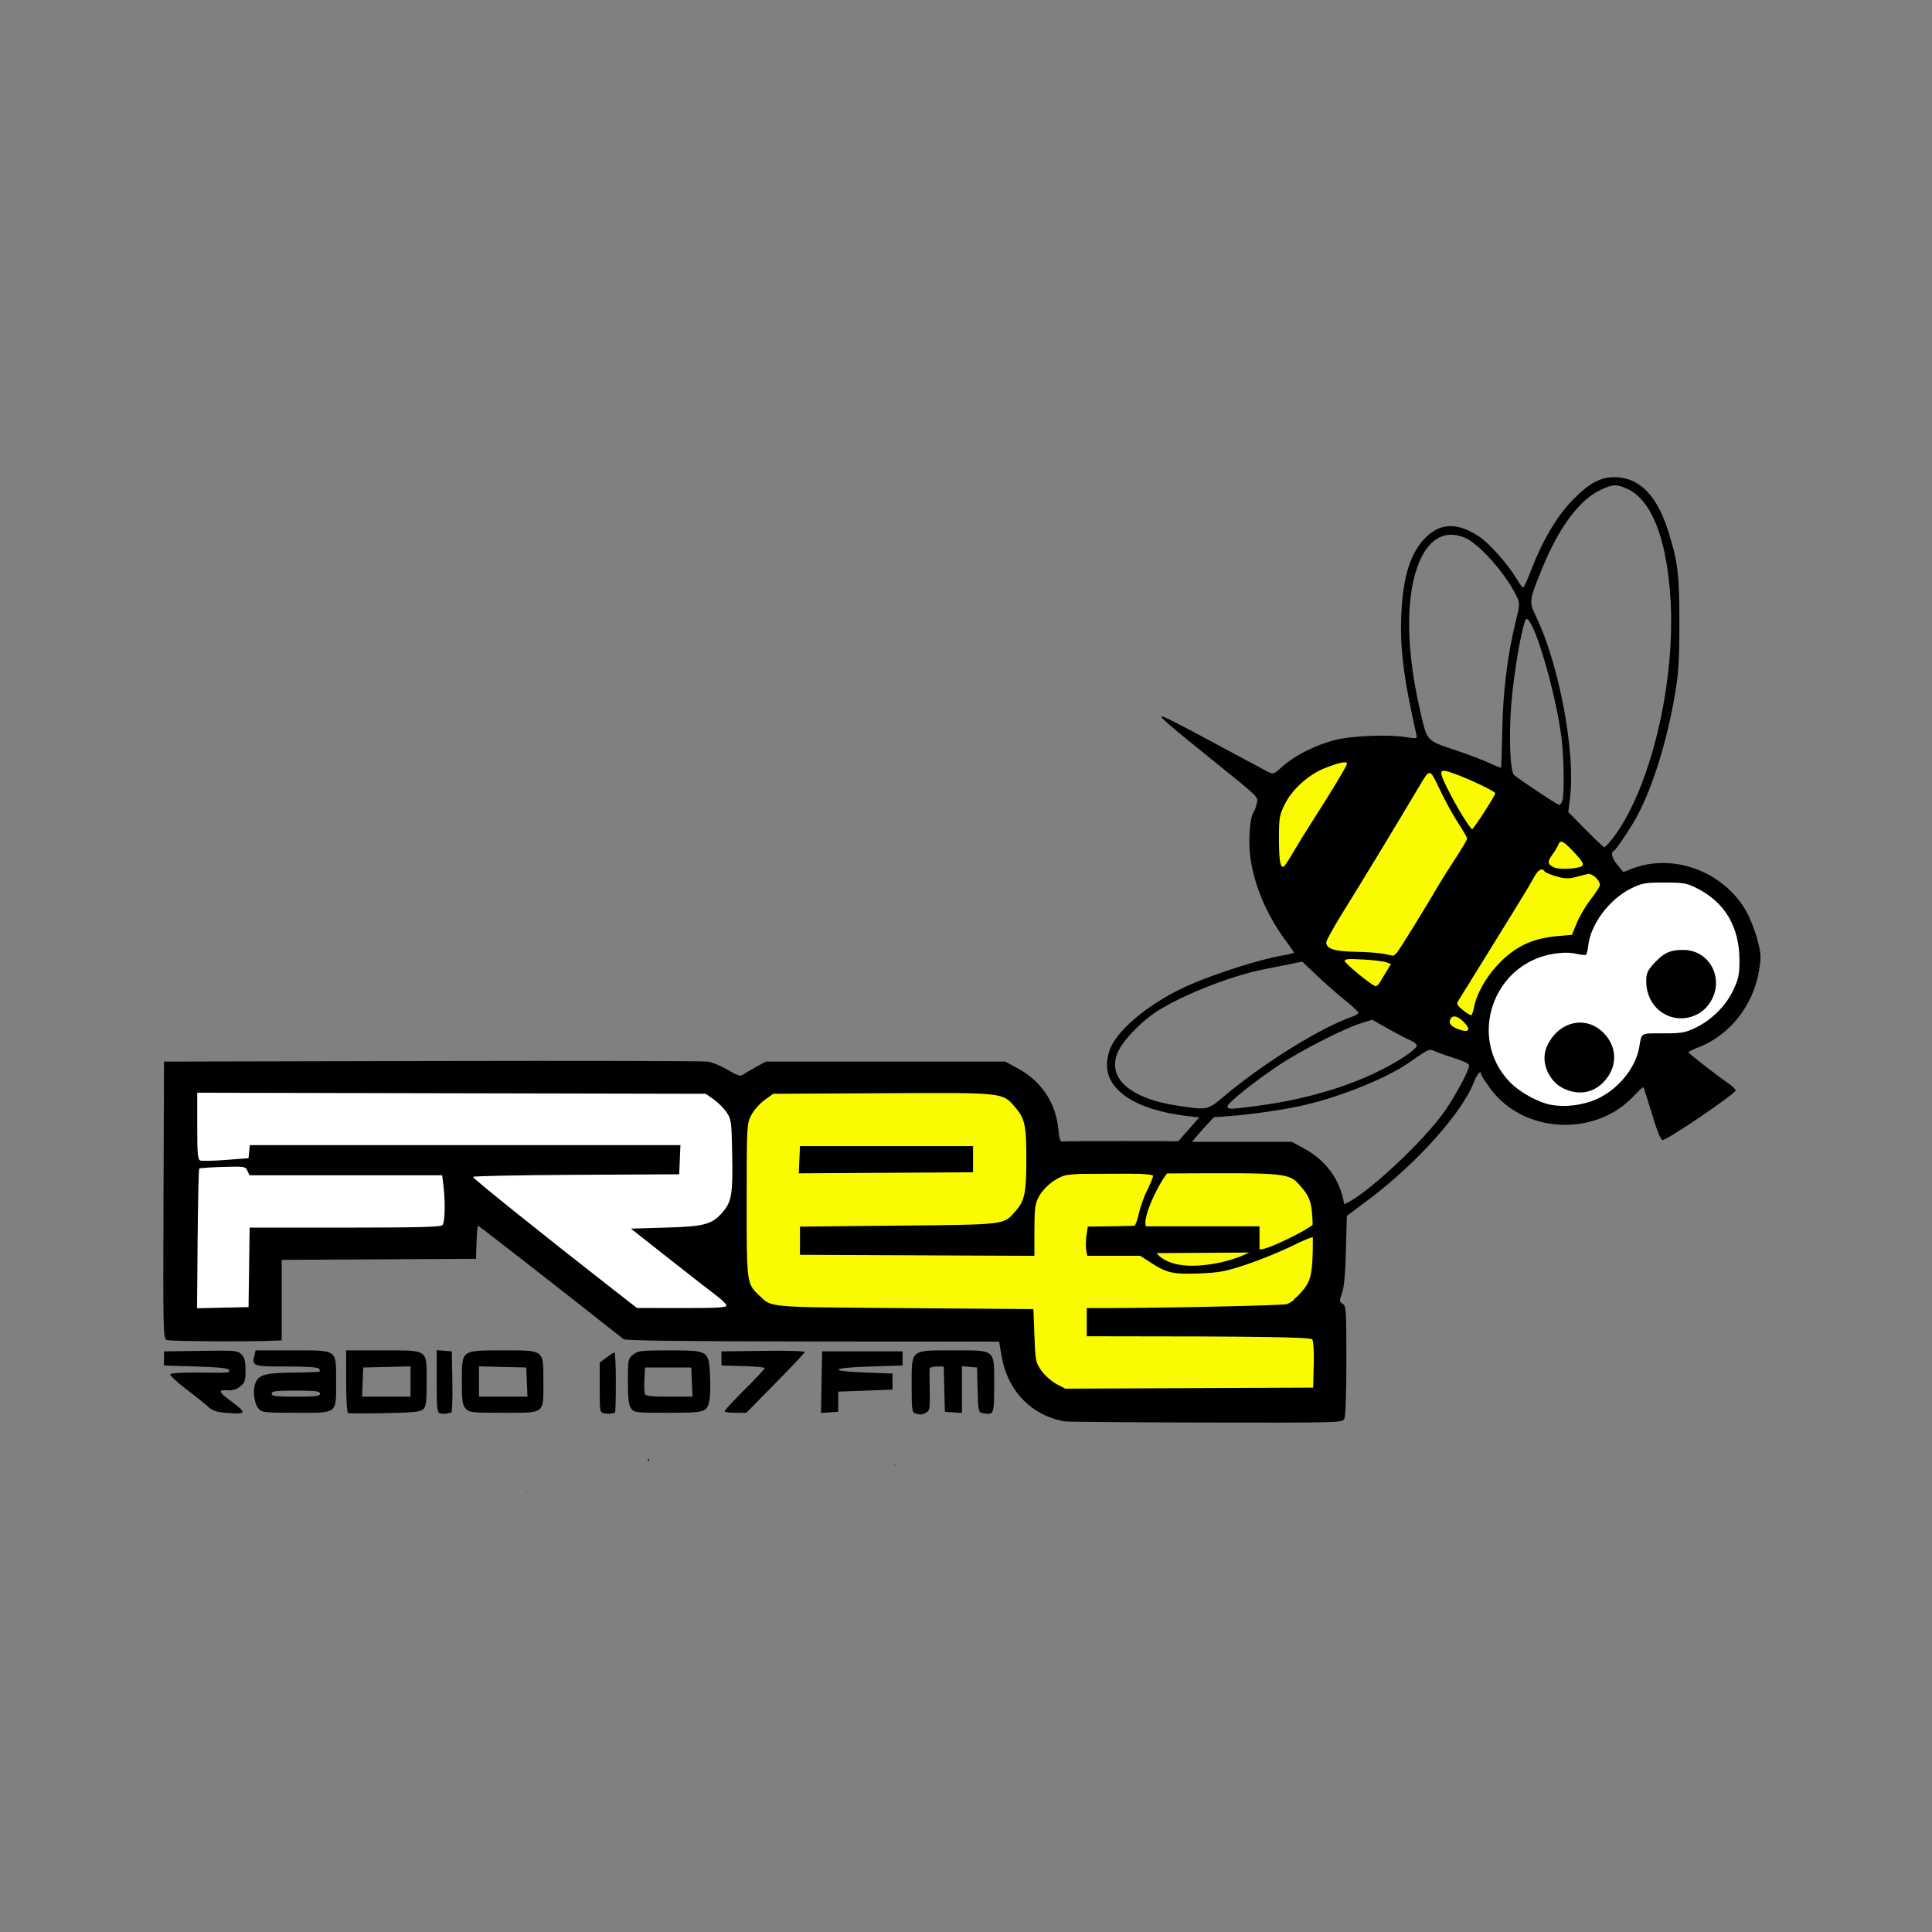<?xml version="1.0" encoding="UTF-8" standalone="no"?>
<!-- Created with Inkscape (http://www.inkscape.org/) -->

<svg
   version="1.1"
   id="svg2"
   width="307.2"
   height="307.2"
   viewBox="0 0 307.2 307.2"
   sodipodi:docname="Freeradio.svg"
   inkscape:version="1.2.1 (9c6d41e410, 2022-07-14)"
   xmlns:inkscape="http://www.inkscape.org/namespaces/inkscape"
   xmlns:sodipodi="http://sodipodi.sourceforge.net/DTD/sodipodi-0.dtd"
   xmlns="http://www.w3.org/2000/svg"
   xmlns:svg="http://www.w3.org/2000/svg">
  <rect x="0" y="0" width="307.2" height="307.2" fill="#808080" stroke="none"/>
  <defs
     id="defs6" />
  <sodipodi:namedview
     id="namedview4"
     pagecolor="#ffffff"
     bordercolor="#000000"
     borderopacity="0.25"
     inkscape:showpageshadow="2"
     inkscape:pageopacity="0.0"
     inkscape:pagecheckerboard="0"
     inkscape:deskcolor="#d1d1d1"
     showgrid="false"
     inkscape:zoom="7.7616016"
     inkscape:cx="224.30937"
     inkscape:cy="150.61324"
     inkscape:window-width="1920"
     inkscape:window-height="1001"
     inkscape:window-x="-9"
     inkscape:window-y="1341"
     inkscape:window-maximized="1"
     inkscape:current-layer="g8" />
  <g
     inkscape:groupmode="layer"
     inkscape:label="Image"
     id="g8">
    <path
       style="fill:#ffffff;stroke:#000000;stroke-width:0.25;stroke-opacity:0.976"
       d="m 257.292,140.435 c -0.698,0.298 -1.043,0.914 -1.546,1.417 -1.097,1.097 0.074,-0.368 -0.515,0.515 -0.053,0.08 -0.215,0.043 -0.258,0.129 -0.038,0.077 0.051,0.189 0,0.258 -0.093,0.124 -0.277,0.148 -0.387,0.258 -0.176,0.176 -0.133,0.649 -0.258,0.773 -0.096,0.096 -0.29,0.033 -0.387,0.129 -0.125,0.125 -0.031,0.368 -0.129,0.515 -0.024,0.036 -0.118,-0.042 -0.129,0 -0.042,0.167 0.054,0.352 0,0.515 -0.043,0.129 -0.301,0.258 -0.387,0.387 -0.135,0.203 -0.141,0.47 -0.258,0.644 -0.101,0.152 -0.293,0.23 -0.387,0.387 -0.099,0.165 -0.138,0.365 -0.258,0.515 -0.06,0.075 -0.19,0.061 -0.258,0.129 -0.148,0.148 -0.335,1.365 -0.387,1.417 -0.061,0.061 -0.181,-0.038 -0.258,0 -0.038,0.019 0,0.086 0,0.129 0,0.119 -0.166,0.939 -0.258,1.031 -0.091,0.091 -0.264,-0.041 -0.387,0 -0.118,0.039 -0.267,0.228 -0.387,0.258 -0.125,0.031 -0.267,-0.048 -0.387,0 -0.113,0.045 -0.149,0.203 -0.258,0.258 -0.097,0.048 -0.565,0.05 -0.644,0.129 -0.03,0.03 0.038,0.11 0,0.129 -0.309,0.155 -0.85,-0.155 -1.16,0 -0.054,0.027 -0.086,0.086 -0.129,0.129 -0.129,0 -0.267,-0.048 -0.387,0 -0.113,0.045 -0.145,0.213 -0.258,0.258 -0.336,0.135 -0.803,-0.049 -1.16,0.129 -0.054,0.027 -0.069,0.117 -0.129,0.129 -0.3,0.06 -1.008,-0.011 -1.288,0.129 -0.109,0.054 -0.149,0.203 -0.258,0.258 -0.225,0.112 -0.674,0.015 -0.902,0.129 -0.214,0.107 -0.62,0.156 -0.773,0.258 -0.101,0.067 -0.149,0.203 -0.258,0.258 -0.149,0.074 -0.613,0.113 -0.902,0.258 -0.154,0.077 -0.349,-0.042 -0.515,0 -0.148,0.037 -0.178,0.327 -0.258,0.387 -0.23,0.172 -0.678,0.207 -0.902,0.387 -0.121,0.097 -0.137,0.29 -0.258,0.387 -0.106,0.085 -0.265,0.068 -0.387,0.129 -0.297,0.148 -0.559,0.537 -0.773,0.644 -0.236,0.118 -0.092,0.552 -0.258,0.773 -0.254,0.338 -0.335,0.194 -0.515,0.644 -0.048,0.12 0.058,0.271 0,0.387 -0.247,0.494 -0.538,0.884 -0.644,1.417 -0.025,0.126 0.025,0.26 0,0.387 -0.193,0.967 -0.009,-0.308 -0.387,0.258 -0.071,0.107 0.025,0.26 0,0.387 -0.061,0.305 -0.196,0.592 -0.258,0.902 -0.008,0.041 -0.569,1.175 -0.644,1.288 -0.034,0.051 -0.114,0.07 -0.129,0.129 -0.042,0.167 0.077,0.362 0,0.515 -0.069,0.139 -0.188,0.248 -0.258,0.387 -0.193,0.385 -0.258,2.784 -0.258,3.221 0,0.276 -0.154,1.057 0,1.288 0.053,0.08 0.19,0.061 0.258,0.129 0.243,0.243 0.061,0.243 0.129,0.515 0.038,0.15 0.22,0.236 0.258,0.387 0.042,0.167 -0.077,0.362 0,0.515 0.148,0.296 0.308,0.458 0.387,0.773 0.083,0.331 0.046,0.7 0.129,1.031 0.064,0.256 0.396,0.406 0.515,0.644 0.073,0.146 0.07,0.546 0.129,0.644 0.08,0.133 0.307,0.125 0.387,0.258 0.066,0.11 -0.031,0.262 0,0.387 0.058,0.234 0.523,0.572 0.644,0.773 0.07,0.116 0.047,0.278 0.129,0.387 0.068,0.09 0.607,0.239 0.644,0.258 0.192,0.096 0.364,0.235 0.515,0.387 0.03,0.03 -0.03,0.099 0,0.129 0.098,0.098 0.509,0.123 0.644,0.258 0.308,0.308 -0.022,0.236 0.129,0.387 0.099,0.099 0.406,0.074 0.515,0.129 0.038,0.019 -0.024,0.093 0,0.129 0.101,0.152 0.305,0.224 0.387,0.387 0.019,0.038 -0.03,0.099 0,0.129 0.008,0.363 0.29,0.033 0.387,0.129 0.157,0.157 0.06,0.288 0.258,0.387 0.129,0.043 0.258,0.086 0.387,0.129 0,0.043 -0.03,0.099 0,0.129 0.03,0.03 0.11,-0.038 0.129,0 0.084,0.168 -0.12,0.304 0.129,0.387 0.168,0.056 0.357,0.05 0.515,0.129 0.038,0.019 -0.03,0.099 0,0.129 0.109,0.11 0.263,0.165 0.387,0.258 0.097,0.073 0.14,0.228 0.258,0.258 0.025,0.006 0.727,0.098 0.773,0.129 0.101,0.067 0.157,0.19 0.258,0.258 0.077,0.051 0.322,-0.064 0.387,0 0.03,0.03 -0.038,0.11 0,0.129 0.034,0.017 3.272,0.212 3.479,0.129 0.113,-0.045 0.141,-0.224 0.258,-0.258 0.712,-0.203 2.346,0.115 3.092,-0.258 0.016,-0.008 1.535,-0.107 1.546,-0.129 0.038,-0.077 -0.071,-0.21 0,-0.258 0.107,-0.071 0.26,0.025 0.387,0 0.321,-0.064 0.599,-0.182 0.902,-0.258 0.785,-0.196 -0.34,-0.044 0.515,-0.387 0.145,-0.163 0.352,0.054 0.515,0 0.249,-0.083 0.553,-0.332 0.773,-0.387 0.167,-0.042 0.394,0.121 0.515,0 0.068,-0.068 0.052,-0.2 0.129,-0.258 0.217,-0.163 0.547,-0.107 0.773,-0.258 0.152,-0.101 0.23,-0.293 0.387,-0.387 0.074,-0.044 0.172,0 0.258,0 0.086,-0.043 0.178,-0.076 0.258,-0.129 0.129,-0.086 0.301,-0.129 0.387,-0.258 0.048,-0.071 -0.071,-0.21 0,-0.258 0.107,-0.071 0.271,0.058 0.387,0 0.086,-0.043 0.052,-0.2 0.129,-0.258 0.109,-0.082 0.27,-0.059 0.387,-0.129 0.201,-0.121 0.438,-0.378 0.644,-0.515 0.39,-0.26 0.543,-0.872 0.902,-1.16 0.106,-0.085 0.29,-0.033 0.387,-0.129 0.096,-0.096 0.068,-0.265 0.129,-0.387 0.141,-0.283 0.574,-0.379 0.773,-0.644 0.058,-0.077 0.086,-0.172 0.129,-0.258 0.086,-0.129 0.161,-0.266 0.258,-0.387 0.346,-0.433 0.272,-0.143 0.773,-0.644 0.273,-0.273 0.533,-0.717 0.902,-0.902 0.121,-0.061 0.278,-0.047 0.387,-0.129 0.077,-0.058 0.061,-0.19 0.129,-0.258 0.177,-0.177 0.494,-0.186 0.644,-0.387 0.082,-0.109 0.033,-0.29 0.129,-0.387 0.061,-0.061 0.174,0.021 0.258,0 0.868,-0.217 0.002,-0.002 0.258,-0.258 0.075,-0.075 0.441,-0.183 0.515,-0.258 0.267,-0.267 -0.407,0.01 0.129,-0.258 0.038,-0.019 0.099,0.03 0.129,0 0.03,-0.03 0,-0.086 0,-0.129 0,-0.086 -0.061,-0.197 0,-0.258 0.061,-0.061 0.181,0.038 0.258,0 0.038,-0.019 -0.03,-0.099 0,-0.129 0.064,-0.064 0.193,-0.064 0.258,-0.129 0.03,-0.03 -0.041,-0.115 0,-0.129 0.122,-0.041 0.271,0.058 0.387,0 0.086,-0.043 0.061,-0.19 0.129,-0.258 0.179,-0.179 0.572,-0.286 0.773,-0.387 0.139,-0.069 0.277,-0.148 0.387,-0.258 0.03,-0.03 -0.038,-0.11 0,-0.129 0.635,-0.317 -0.233,0.748 0.773,-0.258 0.061,-0.061 -0.038,-0.181 0,-0.258 0.038,-0.077 0.176,0.027 0.258,0 0.182,-0.061 0.356,-0.151 0.515,-0.258 0.501,-0.334 0.914,-1.037 1.417,-1.288 0.121,-0.061 0.278,-0.047 0.387,-0.129 0.155,-0.117 0.166,-0.506 0.258,-0.644 0.19,-0.286 0.41,-0.281 0.515,-0.387 0.048,-0.048 0.332,-0.59 0.387,-0.644 0.267,-0.267 -0.01,0.407 0.258,-0.129 0.159,-0.317 -0.374,0.116 0.129,-0.387 0.068,-0.068 0.208,-0.046 0.258,-0.129 0.091,-0.152 0.063,-0.351 0.129,-0.515 0.085,-0.213 0.415,-0.237 0.515,-0.387 0.048,-0.071 -0.048,-0.186 0,-0.258 0.053,-0.08 0.19,-0.061 0.258,-0.129 0.624,-0.624 -0.279,0.097 0.129,-0.515 0.008,-0.363 0.29,-0.033 0.387,-0.129 0.086,-0.086 0.197,-0.563 0.258,-0.644 0.048,-0.064 0.488,-0.216 0.515,-0.258 0.098,-0.147 0.004,-0.39 0.129,-0.515 0.068,-0.068 0.204,-0.049 0.258,-0.129 0.184,-0.277 -0.191,-0.227 0.129,-0.387 0.038,-0.019 0.099,0.03 0.129,0 0.104,-0.104 0.048,-0.652 0.129,-0.773 0.053,-0.08 0.215,-0.043 0.258,-0.129 0.05,-0.099 0.129,-1.579 0.129,-1.804 0,-0.766 0.11,-1.603 -0.129,-2.319 -0.064,-0.193 0.049,-0.447 0,-0.644 -0.088,-0.35 -0.334,-0.66 -0.387,-1.031 -0.024,-0.17 0.047,-0.35 0,-0.515 0.143,-0.349 -0.319,-0.312 -0.387,-0.515 -0.027,-0.082 0.021,-0.174 0,-0.258 -0.047,-0.186 -0.22,-0.327 -0.258,-0.515 -0.025,-0.126 0.058,-0.271 0,-0.387 -0.079,-0.157 -0.381,-0.099 -0.515,-0.773 -0.034,-0.171 -0.048,-1.039 -0.129,-1.16 -0.053,-0.08 -0.19,-0.061 -0.258,-0.129 -0.121,-0.121 0.042,-0.349 0,-0.515 -0.03,-0.119 -0.218,-0.269 -0.258,-0.387 -0.048,-0.144 -0.02,-0.793 -0.129,-0.902 -0.061,-0.061 -0.181,0.038 -0.258,0 -0.025,-0.013 -0.101,-0.23 -0.129,-0.258 -0.03,-0.03 -0.09,0.019 -0.129,0 -0.258,-0.129 -0.387,-0.515 -0.644,-0.644 -0.038,-0.019 -0.099,0.03 -0.129,0 -0.03,-0.03 0.03,-0.099 0,-0.129 -0.177,-0.177 -0.467,-0.209 -0.644,-0.387 -0.03,-0.03 0.038,-0.11 0,-0.129 -0.054,-0.027 -0.475,-0.048 -0.515,-0.129 -0.038,-0.077 0.061,-0.197 0,-0.258 -0.125,-0.125 -0.39,-0.004 -0.515,-0.129 -0.03,-0.03 0.019,-0.09 0,-0.129 -0.096,-0.192 -0.344,-0.258 -0.515,-0.387 -0.14,-0.105 -0.184,-0.312 -0.258,-0.387 -0.091,-0.091 -0.279,0.071 -0.387,0 -0.08,-0.053 -0.049,-0.204 -0.129,-0.258 -0.147,-0.098 -0.357,-0.05 -0.515,-0.129 -0.295,-0.147 -0.472,-0.365 -0.773,-0.515 -0.077,-0.038 -0.197,0.061 -0.258,0 -0.03,-0.03 0.038,-0.11 0,-0.129 -0.283,-0.141 -0.751,0.011 -1.031,-0.129 -0.054,-0.027 -0.074,-0.102 -0.129,-0.129 -0.258,-0.129 0,0.258 -0.387,0 -0.08,-0.053 -0.061,-0.19 -0.129,-0.258 -0.043,-0.043 -0.489,0.009 -0.515,0 -0.058,-0.019 -0.071,-0.11 -0.129,-0.129 -0.278,-0.093 -0.344,0.021 -0.644,-0.129 -0.113,-0.056 -0.407,0.027 -0.515,0 -0.093,-0.023 -0.164,-0.11 -0.258,-0.129 -0.168,-0.034 -0.372,0.095 -0.515,0 -0.101,-0.067 -0.149,-0.203 -0.258,-0.258 -0.109,-0.055 -1.988,-0.051 -2.19,0 -0.216,0.054 -0.426,0.214 -0.644,0.258 -0.126,0.025 -0.26,-0.025 -0.387,0 -0.228,0.046 -0.449,0.321 -0.644,0.387 -0.122,0.041 -0.262,-0.031 -0.387,0 -0.186,0.047 -0.329,0.211 -0.515,0.258 -0.226,0.057 -1.186,0.078 -1.288,0.129 -0.109,0.054 -0.157,0.19 -0.258,0.258 -0.036,0.024 -0.099,-0.03 -0.129,0 -0.03,0.03 0.038,0.11 0,0.129 -0.102,0.115 -0.271,-0.058 -0.387,0 -0.442,0.221 -0.584,0.17 -1.16,0.515 z"
       id="path927" />
    <path
       style="fill:#ffffff;stroke:#000000;stroke-width:0.25;stroke-opacity:0.976"
       d="m 29.247,170.97 c 1.411,0.079 2.857,-0.17 4.252,0.129 0.907,0.194 0.799,0.319 1.675,0.387 2.209,0.17 4.373,-0.258 6.571,-0.258 2.089,0 4.229,0.123 6.313,0 0.303,-0.018 0.599,-0.107 0.902,-0.129 1.398,-0.1 2.85,0 4.252,0 3.006,0 6.013,0 9.019,0 1.761,0 3.522,0 5.282,0 0.607,0 1.465,-0.132 2.061,0 0.187,0.042 0.328,0.216 0.515,0.258 0.965,0.214 2.545,-0.106 3.608,0 0.135,0.013 0.251,0.115 0.387,0.129 1.913,0.191 3.879,-0.128 5.798,0 1.502,0.1 3.005,0.178 4.509,0.258 1.151,0.061 2.326,0 3.479,0 2.405,0 4.81,0 7.215,0 1.19,0 2.841,-0.165 3.994,0 0.351,0.05 0.68,0.208 1.031,0.258 0.816,0.117 1.753,0 2.577,0 2.276,0 4.552,0 6.828,0 0.665,0 1.53,-0.132 2.19,0 0.46,0.092 0.817,0.308 1.288,0.387 0.127,0.021 0.264,-0.041 0.387,0 0.416,0.139 0.28,0.295 0.644,0.387 0.083,0.021 0.176,-0.027 0.258,0 0.058,0.019 0.074,0.102 0.129,0.129 0.038,0.019 0.099,-0.03 0.129,0 0.03,0.03 -0.041,0.115 0,0.129 0.122,0.041 0.279,-0.071 0.387,0 0,0.184 -0.061,0.292 0.129,0.387 0.141,0.07 0.382,0.125 0.515,0.258 0.133,0.133 0.187,0.374 0.258,0.515 0.082,0.163 0.285,0.235 0.387,0.387 0.098,0.147 0.174,0.477 0.258,0.644 0.148,0.297 0.151,-0.056 0.387,0.258 0.247,0.33 0.139,0.83 0.387,1.16 0.058,0.077 0.215,0.043 0.258,0.129 0.038,0.075 0.119,0.982 0.129,1.031 0.012,0.06 0.102,0.074 0.129,0.129 0.098,0.196 0.086,0.429 0.129,0.644 0.143,0.717 -0.214,3.438 0,3.865 0.043,0.086 0.19,0.061 0.258,0.129 0.006,0.006 0,3.391 0,3.608 0,1.191 0.116,2.473 -0.387,3.479 -0.059,0.118 0.087,0.428 0,0.515 -0.068,0.068 -0.19,0.061 -0.258,0.129 -0.131,0.131 0.068,0.57 0,0.773 -0.131,0.394 -0.24,1.454 -0.387,1.675 -0.067,0.101 -0.203,0.149 -0.258,0.258 -0.038,0.077 0.027,0.176 0,0.258 -0.019,0.058 -0.102,0.074 -0.129,0.129 -0.112,0.225 -0.032,0.547 -0.258,0.773 -0.068,0.068 -0.19,0.061 -0.258,0.129 -0.096,0.096 -0.033,0.29 -0.129,0.387 -0.03,0.03 -0.099,-0.03 -0.129,0 -0.065,0.065 -0.331,0.588 -0.387,0.644 -0.03,0.03 -0.099,-0.03 -0.129,0 -0.03,0.03 0.03,0.099 0,0.129 -0.186,0.186 -0.481,0.27 -0.644,0.515 -0.107,0.16 -0.197,0.333 -0.258,0.515 -0.027,0.082 0.077,0.219 0,0.258 -0.077,0.038 -0.181,-0.038 -0.258,0 -0.041,0.021 0,0.589 0,0.644 0,1.045 0.669,1.389 0.902,2.319 0.072,0.287 0.094,2.267 0.129,2.319 0.067,0.101 0.203,0.149 0.258,0.258 0.159,0.319 -0.112,0.67 0.129,1.031 0.024,0.036 0.11,-0.038 0.129,0 0.055,0.11 0.03,0.416 0.129,0.515 0.068,0.068 0.2,0.052 0.258,0.129 0.115,0.154 0.172,0.344 0.258,0.515 0.061,0.121 0.096,0.255 0.129,0.387 0.01,0.042 -0.038,0.11 0,0.129 0.134,0.067 0.327,-0.108 0.387,0.129 0.086,0.344 0.018,1.564 0.258,1.804 0.411,0.411 0.258,-0.335 0.258,0.644 0,1.249 0.136,0.819 -0.773,1.546 -0.737,0.59 0.377,-0.073 -0.773,0.387 -0.056,0.022 -0.071,0.11 -0.129,0.129 -0.116,0.039 -0.271,-0.039 -0.387,0 -0.92,0.307 -2.115,0.129 -3.092,0.129 -0.215,0 -0.445,-0.08 -0.644,0 -0.113,0.045 -0.145,0.213 -0.258,0.258 -0.344,0.138 -1.056,0 -1.417,0 -0.586,0 -1.098,0.033 -1.675,0.129 -0.376,0.063 -0.783,-0.063 -1.16,0 -0.095,0.016 -0.167,0.099 -0.258,0.129 -0.342,0.114 -0.804,-0.071 -1.16,0 -0.094,0.019 -0.165,0.106 -0.258,0.129 -0.292,0.073 -1.989,0.067 -2.19,0 -0.058,-0.019 -0.071,-0.11 -0.129,-0.129 -0.215,-0.072 -0.429,0.107 -0.644,0 -0.086,-0.043 -0.043,-0.215 -0.129,-0.258 -0.322,-0.161 -0.785,0.058 -1.16,-0.129 -1.183,-0.592 0.883,0.096 -0.644,-0.515 -0.08,-0.032 -0.181,0.038 -0.258,0 -0.587,-0.587 0.053,-0.068 -0.515,-0.258 -0.206,-0.069 -0.309,-0.447 -0.515,-0.515 -0.081,-0.027 -0.174,0.021 -0.258,0 -0.367,-0.092 -0.692,-0.531 -1.031,-0.644 -0.884,-0.295 0.6,0.493 -0.644,-0.129 -0.217,-0.109 -0.313,-0.381 -0.515,-0.515 -0.78,-0.52 -0.052,0.187 -0.644,-0.258 -0.146,-0.109 -0.224,-0.305 -0.387,-0.387 -0.101,-0.05 -0.532,-0.145 -0.644,-0.258 -0.109,-0.109 -0.148,-0.277 -0.258,-0.387 -0.03,-0.03 -0.093,0.024 -0.129,0 -0.229,-0.153 -0.424,-0.35 -0.644,-0.515 -0.097,-0.073 -0.145,-0.213 -0.258,-0.258 -0.164,-0.066 -0.377,-0.018 -0.515,-0.129 -0.106,-0.085 -0.033,-0.29 -0.129,-0.387 -0.096,-0.096 -0.269,-0.061 -0.387,-0.129 -0.135,-0.077 -1.029,-0.61 -1.16,-0.773 -0.085,-0.106 -0.047,-0.278 -0.129,-0.387 -0.107,-0.142 -0.552,-0.165 -0.644,-0.258 -0.096,-0.096 -0.033,-0.29 -0.129,-0.387 -0.096,-0.096 -0.29,-0.033 -0.387,-0.129 -0.096,-0.096 -0.059,-0.27 -0.129,-0.387 -0.323,-0.539 -0.176,-0.012 -0.644,-0.387 -0.121,-0.097 -0.148,-0.277 -0.258,-0.387 -0.109,-0.109 -0.29,-0.137 -0.387,-0.258 -0.085,-0.106 -0.033,-0.29 -0.129,-0.387 -0.096,-0.096 -0.29,-0.033 -0.387,-0.129 -0.096,-0.096 -0.047,-0.278 -0.129,-0.387 -0.082,-0.11 -0.586,-0.211 -0.644,-0.258 -0.121,-0.097 -0.14,-0.286 -0.258,-0.387 -0.465,-0.398 -1.051,-0.476 -1.546,-0.773 -0.269,-0.162 -0.506,-0.466 -0.773,-0.644 -0.16,-0.107 -0.38,-0.122 -0.515,-0.258 -0.068,-0.068 -0.061,-0.19 -0.129,-0.258 -0.624,-0.624 0.097,0.279 -0.515,-0.129 -0.08,-0.053 -0.054,-0.198 -0.129,-0.258 -0.15,-0.12 -0.365,-0.138 -0.515,-0.258 -0.075,-0.06 -0.061,-0.19 -0.129,-0.258 -0.024,-0.024 -0.643,-0.515 -0.644,-0.515 -0.081,-0.027 -0.178,0.032 -0.258,0 -1.114,-0.445 0.084,-0.036 -0.515,-0.515 -0.457,-0.365 -1.173,-0.6 -1.675,-0.902 -0.152,-0.091 -0.235,-0.296 -0.387,-0.387 -0.116,-0.07 -0.278,-0.047 -0.387,-0.129 -0.077,-0.058 -0.049,-0.204 -0.129,-0.258 -0.173,-0.115 -1.152,-0.508 -1.288,-0.644 -0.068,-0.068 -0.061,-0.19 -0.129,-0.258 -0.193,-0.193 -1.135,-0.362 -1.16,-0.387 -0.068,-0.068 -0.049,-0.204 -0.129,-0.258 -0.25,-0.167 -1.439,0.011 -1.675,0.129 -0.306,0.153 0.055,0.21 -0.129,0.515 -0.08,0.133 -0.277,0.148 -0.387,0.258 -0.277,0.113 -0.209,0.467 -0.387,0.644 -0.068,0.068 -0.2,0.052 -0.258,0.129 -0.227,0.302 -0.192,0.572 -0.258,0.902 -0.172,0.859 -0.043,-0.301 -0.387,0.387 -0.058,0.115 0.031,0.262 0,0.387 -0.029,0.118 -0.219,0.142 -0.258,0.258 -0.027,0.082 0.038,0.181 0,0.258 -0.027,0.055 -1.1,0.36 -1.16,0.387 -0.229,0.102 -0.409,0.301 -0.644,0.387 -0.246,0.089 -0.522,0.057 -0.773,0.129 -0.058,0.017 -0.071,0.11 -0.129,0.129 -0.299,0.1 -0.731,-0.075 -1.031,0 -0.186,0.047 -0.337,0.186 -0.515,0.258 -0.355,0.142 -0.906,-0.076 -1.288,0 -0.094,0.019 -0.163,0.113 -0.258,0.129 -0.418,0.07 -0.868,-0.06 -1.288,0 -1.403,0.2 -2.83,0.129 -4.252,0.129 -1.847,0 -3.693,0 -5.54,0 -0.977,0 -1.993,0.108 -2.963,0 -0.519,-0.058 -1.026,-0.21 -1.546,-0.258 -0.428,-0.039 -0.86,0.029 -1.288,0 -0.602,-0.04 -1.208,-0.191 -1.804,-0.258 -0.622,-0.069 -1.307,0 -1.933,0 -0.423,0 -1.719,-0.137 -2.061,0 -0.113,0.045 -0.157,0.19 -0.258,0.258 -0.151,0.101 -0.497,0.055 -0.644,0.129 -0.038,0.019 0.019,0.09 0,0.129 -0.074,0.147 -0.274,0.531 -0.387,0.644 -0.068,0.068 -0.19,0.061 -0.258,0.129 -0.541,0.541 -0.387,4.078 -0.387,5.025 0,0.715 0.158,2.54 0,3.092 -0.053,0.185 -0.197,0.333 -0.258,0.515 -0.125,0.376 -0.051,0.9 -0.129,1.288 -0.163,0.814 -0.026,0.026 -0.258,0.258 -0.03,0.03 0.024,0.093 0,0.129 -0.203,0.304 -0.708,0.869 -1.031,1.031 -0.154,0.077 -0.347,-0.034 -0.515,0 -0.339,0.068 -0.692,0.19 -1.031,0.258 -0.15,0.03 -0.802,-0.04 -0.902,0 -0.089,0.036 -0.049,0.204 -0.129,0.258 -0.21,0.14 -0.895,0 -1.16,0 -0.868,0 -1.853,0.142 -2.706,0 -0.095,-0.016 -0.164,-0.11 -0.258,-0.129 -0.337,-0.067 -0.687,0 -1.031,0 -0.278,0 -0.908,0.126 -1.16,0 -0.038,-0.019 0.038,-0.11 0,-0.129 -0.206,-0.103 -0.567,0.103 -0.773,0 -0.222,-0.111 -0.416,-0.439 -0.644,-0.515 -0.558,-0.186 0.047,0.246 -0.515,-0.129 -0.397,-0.265 0.276,0.018 -0.258,-0.515 -0.04,-0.04 -0.471,-0.081 -0.515,-0.258 -0.091,-0.365 -0.045,-0.676 -0.258,-1.031 -0.442,-0.736 -0.121,0.285 -0.387,-0.644 -0.349,-1.22 0.074,0.264 -0.129,-1.16 -0.038,-0.266 -0.323,-0.68 -0.387,-0.902 -0.043,-0.15 0.029,-0.472 0,-0.644 -0.057,-0.342 -0.061,-0.691 -0.129,-1.031 -0.012,-0.06 -0.117,-0.069 -0.129,-0.129 -0.141,-0.703 0.118,-1.482 0,-2.19 -0.17,-1.022 -0.129,-2.051 -0.129,-3.092 0,-0.338 -0.144,-1.001 0,-1.288 0.027,-0.054 0.11,-0.071 0.129,-0.129 0.054,-0.163 -0.121,-0.394 0,-0.515 0.061,-0.061 0.181,0.038 0.258,0 0.105,-0.052 -0.091,-0.553 0,-0.644 0.03,-0.03 0.098,0.03 0.129,0 0.087,-0.087 -0.059,-0.397 0,-0.515 0.146,-0.293 0.258,-0.806 0.258,-1.16 0,-0.129 -0.115,-0.329 0,-0.387 0.077,-0.038 0.21,0.071 0.258,0 0.075,-0.113 0.065,-2.771 0.129,-3.092 0.194,-0.968 0.129,-1.965 0.129,-2.963 0,-1.417 0,-2.834 0,-4.252 0,-0.626 -0.077,-1.313 0,-1.933 0.017,-0.135 0.11,-0.252 0.129,-0.387 0.03,-0.208 -0.105,-0.95 0,-1.16 0.043,-0.086 0.204,-0.049 0.258,-0.129 0.119,-0.179 -0.052,-0.436 0,-0.644 0.015,-0.059 0.114,-0.07 0.129,-0.129 0.061,-0.243 -0.061,-0.531 0,-0.773 0.292,-1.167 0.129,-2.528 0.129,-3.736 0,-1.12 0.16,-2.305 -0.258,-3.35 z"
       id="path862" />
    <path
       style="fill:#fafb00;fill-opacity:1;stroke:#000000;stroke-width:0.25;stroke-opacity:0.976"
       d="m 213.229,119.305 c -0.99,-0.131 -1.299,0.425 -2.061,0.902 -0.163,0.102 -0.356,0.151 -0.515,0.258 -0.244,0.163 -0.492,0.551 -0.773,0.644 -0.918,0.306 0.818,-0.71 -0.644,0.387 -0.034,0.026 -0.099,-0.03 -0.129,0 -0.498,0.498 0.434,0.041 -0.515,0.515 -0.172,0.086 -0.337,0.186 -0.515,0.258 -0.786,0.314 0.444,-0.524 -0.644,0.129 -0.104,0.062 -0.154,0.195 -0.258,0.258 -0.116,0.07 -0.27,0.059 -0.387,0.129 -0.104,0.062 -0.157,0.19 -0.258,0.258 -0.32,0.213 -0.701,0.318 -1.031,0.515 -0.152,0.091 -0.235,0.296 -0.387,0.387 -0.116,0.07 -0.265,0.068 -0.387,0.129 -0.265,0.132 -0.02,0.278 -0.258,0.515 -0.096,0.096 -0.278,0.047 -0.387,0.129 -0.233,0.175 -0.691,1.077 -0.902,1.288 -0.068,0.068 -0.2,0.052 -0.258,0.129 -0.348,0.134 -0.007,0.462 -0.129,0.644 -0.053,0.08 -0.215,0.043 -0.258,0.129 -0.058,0.115 0.035,0.263 0,0.387 -0.625,2.187 0.131,-1.426 -0.515,1.16 -0.302,1.209 -0.201,4.72 0,5.927 0.076,0.454 -0.169,1.123 0,1.546 0.058,0.144 0.215,0.238 0.258,0.387 0.172,0.601 -0.086,0.344 0,0.773 0.077,0.387 0.202,0.77 0.258,1.16 0.043,0.298 -0.049,0.605 0,0.902 0.022,0.134 0.11,0.252 0.129,0.387 0.024,0.17 -0.054,0.352 0,0.515 0.038,0.115 0.19,0.157 0.258,0.258 0.095,0.142 0.049,0.485 0.129,0.644 0.172,0.344 0.312,0.705 0.515,1.031 0.051,0.081 0.19,0.061 0.258,0.129 0.204,0.204 0.207,0.548 0.387,0.773 0.06,0.075 0.2,0.052 0.258,0.129 0.208,0.277 0.323,0.614 0.515,0.902 0.067,0.101 0.213,0.145 0.258,0.258 0.048,0.12 -0.058,0.271 0,0.387 0.086,0.172 0.417,0.093 0.515,0.258 0.091,0.152 0.05,0.357 0.129,0.515 0.054,0.109 0.195,0.154 0.258,0.258 0.149,0.248 0.214,0.671 0.387,0.902 0.058,0.077 0.19,0.061 0.258,0.129 0.23,0.23 0.182,0.647 0.387,0.902 0.114,0.142 0.293,0.23 0.387,0.387 0.044,0.074 0,0.172 0,0.258 0.043,0.086 0.076,0.178 0.129,0.258 0.258,0.387 0,-0.258 0.387,0.387 0.186,0.31 0.049,0.383 0.258,0.644 0.436,0.545 0.853,1.063 1.16,1.675 0.237,0.474 0.926,0.591 1.16,0.902 0.082,0.109 0.086,0.258 0.129,0.387 0.086,0.172 0.135,0.368 0.258,0.515 0.099,0.119 0.258,0.172 0.387,0.258 0.086,0.172 0.135,0.368 0.258,0.515 0.099,0.119 0.301,0.129 0.387,0.258 0.098,0.147 0.041,0.362 0.129,0.515 0.031,0.281 0.39,0.307 0.515,0.515 0.099,0.165 0.122,0.38 0.258,0.515 0.096,0.096 0.27,0.059 0.387,0.129 0.525,0.315 -0.011,0.223 0.515,0.644 0.252,0.201 0.425,0.038 0.644,0.258 0.068,0.068 0.061,0.19 0.129,0.258 0.514,0.514 -0.011,-0.433 0.644,0.387 0.085,0.106 0.023,0.302 0.129,0.387 0.138,0.111 0.351,0.063 0.515,0.129 0.199,0.08 0.331,0.276 0.515,0.387 0.161,0.097 0.709,0.322 0.773,0.387 0.096,0.096 0.02,0.305 0.129,0.387 0.103,0.077 0.262,-0.031 0.387,0 0.078,0.02 1.288,0.773 1.288,0.773 0.096,0.096 0.033,0.29 0.129,0.387 0.061,0.061 0.173,-0.017 0.258,0 0.133,0.027 0.278,0.047 0.387,0.129 0.077,0.058 0.061,0.19 0.129,0.258 0.321,0.321 0.687,0.286 1.031,0.515 0.557,0.371 0.183,0.391 0.773,0.644 0.163,0.07 0.362,0.041 0.515,0.129 0.355,0.355 0.354,0.405 0.773,0.644 0.409,0.234 0.892,0.289 1.288,0.515 0.181,0.103 1.103,0.649 1.288,0.773 0.101,0.067 0.154,0.195 0.258,0.258 0.221,0.133 1.028,0.343 1.288,0.387 0.169,0.028 0.35,-0.047 0.515,0 1.06,0.303 -0.172,0.166 0.644,0.515 0.201,0.086 0.439,0.052 0.644,0.129 0.145,0.054 0.248,0.188 0.387,0.258 0.28,0.14 0.622,0.118 0.902,0.258 0.038,0.019 -0.041,0.115 0,0.129 0.163,0.054 0.394,-0.121 0.515,0 0.068,0.068 0.043,0.215 0.129,0.258 0.115,0.058 0.262,-0.031 0.387,0 0.059,0.015 0.086,0.086 0.129,0.129 0.086,0.043 0.165,0.106 0.258,0.129 0.167,0.042 0.347,-0.034 0.515,0 0.386,0.077 0.598,0.603 1.031,0.387 0.086,-0.043 0.043,-0.215 0.129,-0.258 0.144,-0.072 0.379,-0.061 0.515,-0.129 0.191,-0.096 0.345,-0.495 0.387,-0.515 0.077,-0.038 0.181,0.038 0.258,0 0.125,-0.063 0.134,-0.784 0.258,-1.031 0.099,-0.197 0.23,-0.101 0.387,-0.258 0.121,-0.121 -0.042,-0.349 0,-0.515 0.015,-0.059 0.102,-0.074 0.129,-0.129 0.058,-0.115 -0.041,-0.264 0,-0.387 0.078,-0.234 0.18,-0.334 0.258,-0.644 0.021,-0.083 -0.061,-0.197 0,-0.258 0.068,-0.068 0.204,-0.049 0.258,-0.129 0.048,-0.071 -0.027,-0.176 0,-0.258 0.019,-0.058 0.102,-0.074 0.129,-0.129 0.085,-0.17 -0.06,-0.463 0,-0.644 0.056,-0.168 0.073,-0.347 0.129,-0.515 0.019,-0.058 0.11,-0.071 0.129,-0.129 0.072,-0.215 -0.107,-0.429 0,-0.644 0.043,-0.086 0.215,-0.043 0.258,-0.129 0.058,-0.115 -0.025,-0.26 0,-0.387 0.105,-0.524 0.449,-0.929 0.644,-1.417 0.128,-0.319 0.114,-0.887 0.387,-1.16 0.068,-0.068 0.19,-0.061 0.258,-0.129 0.168,-0.168 0.179,-0.883 0.387,-1.16 0.109,-0.146 0.305,-0.224 0.387,-0.387 0.061,-0.121 0.033,-0.29 0.129,-0.387 0.096,-0.096 0.274,-0.053 0.387,-0.129 0.036,-0.024 -0.014,-0.088 0,-0.129 0.062,-0.186 0.218,-0.403 0.387,-0.515 0.147,-0.098 0.368,-0.031 0.515,-0.129 0.08,-0.053 0.061,-0.19 0.129,-0.258 0.068,-0.068 0.19,-0.061 0.258,-0.129 0.292,-0.292 -0.077,-0.284 0.387,-0.515 0.077,-0.038 0.181,0.038 0.258,0 0.038,-0.019 0,-0.086 0,-0.129 0.086,-0.043 0.164,-0.11 0.258,-0.129 0.29,-0.058 0.414,0.101 0.644,-0.129 0.068,-0.068 0.061,-0.19 0.129,-0.258 0.283,-0.283 0.95,-0.274 1.288,-0.387 0.238,-0.079 0.407,-0.307 0.644,-0.387 0.172,-0.057 0.465,0.03 0.644,0 0.172,-0.043 0.344,-0.086 0.515,-0.129 0.043,-0.043 0.071,-0.11 0.129,-0.129 0.122,-0.041 0.295,0.091 0.387,0 0.068,-0.068 0.04,-0.222 0.129,-0.258 0.16,-0.064 0.347,0.034 0.515,0 0.06,-0.012 0.07,-0.114 0.129,-0.129 0.33,-0.083 0.701,-0.046 1.031,-0.129 0.291,-0.073 0.621,-0.445 0.902,-0.515 0.269,-0.067 0.766,0.003 1.031,-0.129 0.038,-0.019 -0.03,-0.099 0,-0.129 0.061,-0.061 0.181,0.038 0.258,0 0.224,-0.112 0.436,-0.248 0.644,-0.387 0.435,-0.29 0.454,-0.583 0.773,-0.902 0.109,-0.11 0.277,-0.148 0.387,-0.258 0.105,-0.105 0.164,-0.648 0.258,-0.773 0.058,-0.077 0.19,-0.061 0.258,-0.129 0.237,-0.237 0.435,-0.511 0.644,-0.773 0.381,-0.476 0.596,-1.111 1.031,-1.546 0.109,-0.109 0.29,-0.137 0.387,-0.258 0.024,-0.03 0.164,-0.582 0.258,-0.644 0.071,-0.048 0.181,0.038 0.258,0 0.038,-0.019 -0.01,-0.087 0,-0.129 0.047,-0.186 0.211,-0.329 0.258,-0.515 0.031,-0.125 -0.031,-0.262 0,-0.387 0.059,-0.237 0.443,-0.355 0.515,-0.644 0.021,-0.083 0,-0.172 0,-0.258 0.086,-0.129 0.2,-0.243 0.258,-0.387 0.048,-0.12 -0.058,-0.271 0,-0.387 0.311,-0.623 0.834,-1.688 0.644,-2.448 -0.033,-0.132 -0.102,-0.253 -0.129,-0.387 -0.017,-0.084 0.048,-0.186 0,-0.258 -0.053,-0.08 -0.2,-0.052 -0.258,-0.129 -0.177,-0.236 -0.21,-0.666 -0.387,-0.902 -0.135,-0.181 -0.391,-0.199 -0.515,-0.387 -0.408,-0.612 0.495,0.108 -0.129,-0.515 -0.239,-0.239 -0.662,-0.405 -0.902,-0.644 -0.109,-0.11 -0.137,-0.29 -0.258,-0.387 -0.106,-0.085 -0.27,-0.059 -0.387,-0.129 -0.284,-0.17 -0.466,-0.671 -0.773,-0.773 -0.082,-0.027 -0.172,0 -0.258,0 -0.129,-0.129 -0.228,-0.296 -0.387,-0.387 -0.326,-0.186 -0.823,-0.185 -1.16,-0.387 -0.104,-0.062 -0.154,-0.195 -0.258,-0.258 -0.042,-0.025 -0.573,-0.163 -0.644,-0.258 -0.082,-0.109 -0.033,-0.29 -0.129,-0.387 -0.096,-0.096 -0.271,-0.057 -0.387,-0.129 -0.336,-0.21 -0.562,-0.569 -0.902,-0.773 -0.305,-0.183 -0.609,-0.296 -0.902,-0.515 -0.22,-0.165 -0.45,-0.321 -0.644,-0.515 -0.068,-0.068 -0.049,-0.204 -0.129,-0.258 -0.071,-0.048 -0.189,0.051 -0.258,0 -0.124,-0.093 -0.148,-0.277 -0.258,-0.387 -0.068,-0.068 -0.19,-0.061 -0.258,-0.129 -0.03,-0.03 0.036,-0.105 0,-0.129 -0.113,-0.075 -0.271,-0.057 -0.387,-0.129 -0.233,-0.146 -0.42,-0.356 -0.644,-0.515 -0.078,-0.056 -0.19,-0.061 -0.258,-0.129 -0.068,-0.068 -0.061,-0.19 -0.129,-0.258 -0.136,-0.136 -0.356,-0.151 -0.515,-0.258 -0.194,-0.129 -0.309,-0.412 -0.515,-0.515 -0.038,-0.019 -0.099,0.03 -0.129,0 -0.658,-0.658 0.54,0.18 -0.387,-0.515 -0.077,-0.058 -0.19,-0.061 -0.258,-0.129 -0.068,-0.068 -0.043,-0.215 -0.129,-0.258 -0.115,-0.058 -0.267,0.048 -0.387,0 -0.226,-0.09 -0.321,-0.37 -0.515,-0.515 -0.077,-0.058 -0.19,-0.061 -0.258,-0.129 -0.068,-0.068 -0.052,-0.2 -0.129,-0.258 -0.344,-0.258 -0.56,-0.144 -0.902,-0.258 -0.338,-0.113 0.081,-0.177 -0.129,-0.387 -0.018,-0.018 -0.953,-0.232 -1.16,-0.387 -1.007,-0.755 0.588,0.229 -0.644,-0.387 -0.214,-0.107 -0.24,-0.369 -0.387,-0.515 -0.439,-0.439 -1.154,-0.642 -1.675,-0.902 -0.054,-0.027 -0.086,-0.086 -0.129,-0.129 -0.043,-0.086 -0.043,-0.215 -0.129,-0.258 -0.115,-0.058 -0.262,0.031 -0.387,0 -0.118,-0.029 -0.149,-0.203 -0.258,-0.258 -0.808,-0.404 0.077,0.151 -0.902,-0.129 -0.149,-0.043 -0.244,-0.197 -0.387,-0.258 -0.276,-0.118 -0.853,-0.325 -1.16,-0.387 -0.126,-0.025 -0.267,0.048 -0.387,0 -0.113,-0.045 -0.145,-0.213 -0.258,-0.258 -0.173,-0.069 -0.83,-0.089 -1.031,-0.129 -0.08,-0.016 -0.746,-0.242 -0.773,-0.258 -0.104,-0.062 -0.141,-0.223 -0.258,-0.258 -0.586,-0.176 -1.323,-0.171 -1.933,-0.258 -0.59,-0.084 -1.083,-0.441 -1.675,-0.515 -0.17,-0.021 -0.345,0.024 -0.515,0 -0.134,-0.019 -0.258,-0.086 -0.387,-0.129 -0.172,-0.043 -0.34,-0.107 -0.515,-0.129 -0.17,-0.021 -0.349,0.042 -0.515,0 -0.186,-0.047 -0.333,-0.197 -0.515,-0.258 -0.386,-0.129 -0.885,-0.062 -1.288,-0.129 -0.134,-0.022 -0.252,-0.11 -0.387,-0.129 -0.34,-0.049 -0.694,0.067 -1.031,0 -0.234,-0.047 -0.075,-0.129 -0.515,-0.129 -0.258,0 -0.529,0.082 -0.773,0 -0.115,-0.038 -0.149,-0.203 -0.258,-0.258 -0.154,-0.077 -0.352,0.054 -0.515,0 -0.058,-0.019 -0.07,-0.114 -0.129,-0.129 -0.633,-0.158 -1.523,0.005 -2.19,-0.129 -0.319,-0.064 -0.736,-0.313 -1.031,-0.387 -0.608,-0.152 -1.688,0 -2.319,0 -0.086,0 -0.206,-0.069 -0.258,0 -0.115,0.154 -0.172,0.344 -0.258,0.515 z"
       id="path1115" />
    <path
       style="fill:#fafb00;fill-opacity:1;stroke:#000000;stroke-width:0.25;stroke-opacity:0.976"
       d="m 156.282,172.001 c -2.62,0 -5.239,0 -7.859,0 -0.629,0 -1.308,0.062 -1.933,0 -0.218,-0.022 -0.426,-0.112 -0.644,-0.129 -0.642,-0.049 -1.297,0.106 -1.933,0 -0.228,-0.038 -0.417,-0.212 -0.644,-0.258 -0.211,-0.042 -0.431,0.024 -0.644,0 -0.176,-0.02 -0.34,-0.107 -0.515,-0.129 -1.606,-0.201 -3.283,0.147 -4.896,0 -2.473,-0.225 -4.983,-0.129 -7.473,-0.129 -0.689,0 -3.038,-0.163 -3.608,0 -0.52,0.148 -0.416,0.317 -0.902,0.387 -0.189,0.027 -0.861,-0.041 -1.031,0.129 -0.03,0.03 0.038,0.11 0,0.129 -0.154,0.077 -0.394,-0.121 -0.515,0 -0.096,0.096 -0.047,0.278 -0.129,0.387 -0.106,0.142 -0.736,0.228 -0.773,0.258 -0.106,0.085 -0.02,0.305 -0.129,0.387 -0.103,0.077 -0.26,-0.025 -0.387,0 -0.471,0.094 -0.772,0.547 -1.16,0.644 -0.332,0.083 -0.731,0.058 -1.031,0.258 -0.383,0.255 -0.22,0.606 -0.515,0.902 -0.096,0.096 -0.302,0.023 -0.387,0.129 -0.111,0.138 -0.05,0.357 -0.129,0.515 -0.148,0.296 -0.495,0.474 -0.644,0.773 -0.133,0.267 -0.144,1.376 -0.258,1.546 -0.067,0.101 -0.203,0.149 -0.258,0.258 -0.064,0.129 0.032,0.258 0,0.387 -0.079,0.317 -0.182,0.597 -0.258,0.902 -0.021,0.083 0,0.172 0,0.258 0,0.129 0.031,0.262 0,0.387 -0.015,0.059 -0.11,0.071 -0.129,0.129 -0.12,0.361 0.169,0.95 0,1.288 -0.043,0.086 -0.19,0.061 -0.258,0.129 -0.177,0.177 0.129,2.258 0.129,2.577 0,1.095 -0.132,2.307 0.129,3.35 0.096,0.384 0,0.897 0,1.288 0,1.202 0,2.405 0,3.607 0,0.262 0.085,3.177 0.129,3.221 0.068,0.068 0.215,0.043 0.258,0.129 0.089,0.178 -0.051,0.569 0,0.773 0.144,0.575 0.171,1.198 0.258,1.804 0.028,0.196 8.3e-4,3.091 0,3.092 -0.068,0.068 -0.215,0.043 -0.258,0.129 -0.053,0.106 -0.244,3.505 -0.129,3.736 0.1,0.199 0.823,0.635 1.031,0.773 0.675,0.45 -0.558,-0.301 0.129,0.387 0.061,0.061 0.176,-0.027 0.258,0 0.264,0.088 0.268,0.486 0.387,0.644 0.008,0.363 0.29,0.033 0.387,0.129 0.073,0.073 0.162,0.419 0.258,0.515 0.17,0.17 0.306,0.146 0.387,0.387 0.027,0.082 -0.027,0.176 0,0.258 0.068,0.204 0.364,0.235 0.515,0.387 0.121,0.121 0.182,0.447 0.387,0.515 0.187,0.062 0.462,0.038 0.644,0.129 0.416,0.208 0.808,0.447 1.288,0.515 0.422,0.06 1.151,0.016 1.546,0.129 0.149,0.043 0.235,0.227 0.387,0.258 0.295,0.059 0.602,-0.02 0.902,0 0.345,0.023 0.685,0.109 1.031,0.129 1.359,0.08 2.769,-0.15 4.123,0 0.688,0.076 1.369,0.2 2.061,0.258 0.552,0.046 1.257,-0.121 1.804,0 0.226,0.05 0.42,0.202 0.644,0.258 1.043,0.261 2.279,0.333 3.35,0.387 0.472,0.024 0.947,-0.05 1.417,0 0.352,0.037 0.68,0.208 1.031,0.258 2.405,0.344 0,-0.115 1.031,0 0.604,0.067 1.198,0.22 1.804,0.258 1.233,0.077 2.509,-0.136 3.736,0 0.176,0.02 0.339,0.109 0.515,0.129 1.488,0.165 3.258,0 4.767,0 0.472,0 0.949,-0.062 1.417,0 0.19,0.025 0.328,0.216 0.515,0.258 0.683,0.152 1.624,0 2.319,0 0.773,0 1.546,0 2.319,0 0.129,0 0.295,-0.091 0.387,0 0.113,0.113 0.081,0.5 0.129,0.644 0.076,0.228 0.473,0.691 0.515,0.902 0.034,0.167 0.041,0.985 0.129,1.16 0.194,0.389 0.532,0.71 0.644,1.16 0.086,0.344 -0.163,0.255 0.129,0.644 0.235,0.314 0.238,-0.039 0.387,0.258 0.151,0.302 0.414,0.856 0.515,1.16 0.109,0.326 0.154,0.868 0.387,1.16 0.097,0.121 0.29,0.137 0.387,0.258 0.201,0.252 0.038,0.425 0.258,0.644 0.068,0.068 0.19,0.061 0.258,0.129 0.157,0.157 0.23,0.487 0.387,0.644 0.109,0.11 0.277,0.148 0.387,0.258 0.068,0.068 0.052,0.2 0.129,0.258 0.109,0.082 0.278,0.047 0.387,0.129 0.154,0.115 0.086,0.429 0.258,0.515 0.115,0.058 0.262,-0.031 0.387,0 0.243,0.061 0.414,0.288 0.644,0.387 0.306,0.131 0.613,0.161 0.902,0.258 0.173,0.058 0.224,0.305 0.387,0.387 0.129,0.064 0.258,-0.032 0.387,0 0.335,0.084 0.69,0.209 1.031,0.258 0.494,0.071 1.063,-0.121 1.546,0 0.132,0.033 0.252,0.11 0.387,0.129 1.151,0.164 2.78,0 3.994,0 0.291,0 0.892,-0.107 1.16,0 0.113,0.045 0.141,0.224 0.258,0.258 0.206,0.059 0.429,0 0.644,0 1.014,0 2.084,-0.112 3.092,0 0.477,0.053 0.949,0.191 1.417,0.258 0.377,0.054 0.782,-0.047 1.16,0 0.176,0.022 0.34,0.107 0.515,0.129 0.44,0.055 0.987,-0.107 1.417,0 0.186,0.047 0.329,0.211 0.515,0.258 0.167,0.042 0.345,-0.024 0.515,0 0.134,0.019 0.253,0.107 0.387,0.129 0.92,0.153 1.911,-0.132 2.834,0 0.64,0.091 1.265,0.216 1.933,0.258 0.343,0.021 0.69,-0.045 1.031,0 0.31,0.041 0.592,0.213 0.902,0.258 0.163,0.023 1.456,-0.02 1.675,0 0.218,0.02 0.426,0.113 0.644,0.129 1.23,0.088 2.502,0 3.736,0 0.654,0 2.621,0.15 3.221,0 0.129,-0.043 0.258,-0.086 0.387,-0.129 0.043,-0.043 0.071,-0.11 0.129,-0.129 0.884,-0.295 -0.6,0.493 0.644,-0.129 0.623,-0.311 0.903,-0.43 1.546,-0.644 1.326,-0.442 -0.287,0.135 1.031,-0.129 0.815,0.803 0.585,-0.307 0.902,-0.387 0.501,-0.125 1.05,0.036 1.546,-0.129 0.298,-0.099 -0.058,-0.229 0.258,-0.387 0.09,-0.045 1.135,-0.338 1.16,-0.387 0.038,-0.077 -0.027,-0.176 0,-0.258 0.034,-0.103 0.579,-0.772 0.644,-0.902 0.077,-0.154 -0.042,-0.349 0,-0.515 0.015,-0.059 0.102,-0.074 0.129,-0.129 0.248,-0.495 0.508,-1.13 0.644,-1.675 0.06,-0.242 0.055,-1.067 0.129,-1.288 0.049,-0.147 0.209,-0.24 0.258,-0.387 0.16,-0.479 0,-2.572 0,-3.221 0,-0.8 0.157,-1.792 0,-2.577 -0.014,-0.069 -0.117,-0.855 -0.129,-0.902 -0.015,-0.059 -0.11,-0.071 -0.129,-0.129 -0.103,-0.308 0.035,-0.831 -0.129,-1.16 -0.054,-0.109 -0.195,-0.154 -0.258,-0.258 -0.278,-0.463 -0.174,-1.173 -0.258,-1.675 -0.016,-0.095 -0.113,-0.163 -0.129,-0.258 -0.055,-0.328 0.123,-0.852 0,-1.16 -0.071,-0.178 -0.205,-0.331 -0.258,-0.515 -0.123,-0.431 0.074,-0.974 0,-1.417 -0.016,-0.095 -0.106,-0.165 -0.129,-0.258 -0.089,-0.356 0.052,-0.798 0,-1.16 -0.019,-0.134 -0.102,-0.253 -0.129,-0.387 -0.162,-0.81 0,-2.101 0,-2.963 0,-2.233 0,-4.466 0,-6.7 0,-0.946 0.134,-2.023 0,-2.963 -0.08,-0.557 -0.445,-0.878 -0.515,-1.16 -0.089,-0.357 -0.024,-0.64 -0.258,-1.031 -0.062,-0.104 -0.195,-0.154 -0.258,-0.258 -0.165,-0.275 -0.111,-0.46 -0.387,-0.644 -0.08,-0.053 -0.19,-0.061 -0.258,-0.129 -0.152,-0.152 -0.149,-0.565 -0.387,-0.644 -0.082,-0.027 -0.197,0.061 -0.258,0 -0.061,-0.061 0.027,-0.176 0,-0.258 -0.105,-0.314 -0.428,-0.204 -0.644,-0.258 -0.148,-0.037 -0.178,-0.327 -0.258,-0.387 -0.109,-0.082 -0.265,-0.068 -0.387,-0.129 -0.054,-0.027 -0.071,-0.11 -0.129,-0.129 -0.136,-0.045 -0.828,-0.08 -0.902,-0.129 -0.101,-0.067 -0.149,-0.203 -0.258,-0.258 -0.077,-0.038 -0.173,0.017 -0.258,0 -0.48,-0.096 -0.958,-0.272 -1.417,-0.387 -0.125,-0.031 -0.295,0.091 -0.387,0 -0.068,-0.068 -0.043,-0.215 -0.129,-0.258 -0.178,-0.089 -1.398,-0.073 -1.675,-0.129 -0.339,-0.068 -0.692,-0.19 -1.031,-0.258 -0.386,-0.077 -0.9,0 -1.288,0 -0.988,0 -1.976,0 -2.963,0 -1.261,0 -2.484,0.004 -3.736,0.129 -0.128,0.013 -0.263,-0.035 -0.387,0 -0.185,0.053 -0.328,0.216 -0.515,0.258 -0.124,0.028 -0.983,-0.022 -1.16,0 -0.176,0.022 -0.34,0.104 -0.515,0.129 -0.673,0.096 -1.386,-0.084 -2.061,0 -0.176,0.022 -0.34,0.104 -0.515,0.129 -0.657,0.094 -1.396,0 -2.061,0 -1.288,0 -2.577,0 -3.865,0 -1.374,0 -2.749,0 -4.123,0 -0.508,0 -1.185,0.123 -1.675,0 -0.186,-0.047 -0.331,-0.205 -0.515,-0.258 -0.565,-0.161 -1.467,0 -2.061,0 -0.821,0 -1.654,-0.099 -2.448,-0.258 -0.295,-0.059 -0.603,0.033 -0.902,0 -0.172,-0.043 -0.344,-0.086 -0.515,-0.129 -0.043,-0.086 -0.04,-0.222 -0.129,-0.258 -0.199,-0.08 -0.492,0.152 -0.644,0 -0.03,-0.03 0,-0.086 0,-0.129 -0.043,-0.043 -0.078,-0.095 -0.129,-0.129 -0.113,-0.075 -0.446,-0.082 -0.515,-0.129 -0.363,-0.008 -0.033,-0.29 -0.129,-0.387 -0.068,-0.068 -0.172,-0.086 -0.258,-0.129 -0.043,-0.129 -0.047,-0.278 -0.129,-0.387 -0.058,-0.077 -0.181,-0.071 -0.258,-0.129 -0.023,-0.017 -0.632,-0.724 -0.644,-0.773 -0.031,-0.125 0.048,-0.267 0,-0.387 -0.045,-0.113 -0.195,-0.154 -0.258,-0.258 -0.069,-0.115 -0.164,-0.679 -0.258,-0.773 -0.03,-0.03 -0.115,0.041 -0.129,0 -0.041,-0.122 0.048,-0.267 0,-0.387 -0.045,-0.113 -0.195,-0.154 -0.258,-0.258 -0.391,-0.652 0.217,-0.148 -0.387,-0.902 -0.06,-0.075 -0.19,-0.061 -0.258,-0.129 -0.068,-0.068 -0.061,-0.19 -0.129,-0.258 -0.152,-0.152 -0.364,-0.235 -0.515,-0.387 -0.22,-0.22 -0.449,-0.642 -0.644,-0.902 -0.082,-0.109 -0.033,-0.29 -0.129,-0.387 -0.068,-0.068 -0.215,-0.043 -0.258,-0.129 -0.058,-0.115 0.077,-0.283 0,-0.387 -0.356,-0.475 -0.33,0.113 -0.515,-0.258 -0.234,-0.469 -0.588,-1.085 -1.031,-1.417 -0.034,-0.026 -0.099,0.03 -0.129,0 -0.068,-0.068 -0.061,-0.19 -0.129,-0.258 -0.03,-0.03 -0.088,0.014 -0.129,0 -0.438,-0.146 -0.874,-0.478 -1.288,-0.644 -0.326,-0.081 -0.594,-0.134 -0.902,-0.258 -0.561,-0.224 -0.055,0.018 -0.258,-0.387 -0.035,-0.07 -0.427,0.044 -0.515,0 -0.255,-0.128 -0.223,-0.031 -0.515,-0.129 -0.184,-0.061 -0.186,-0.186 -0.258,-0.258 -0.14,-0.14 -1.284,0.128 -1.288,0.129 z"
       id="path1113" />
    <path
       style="display:inline;fill:#000000;stroke-width:0.32"
       d="m 169.28,226.012 c -5.282,-0.927 -9.109,-4.907 -10.035,-10.433 l -0.377,-2.254 -29.625,-0.023 c -20.117,-0.016 -29.769,-0.131 -30.074,-0.358 -0.247,-0.184 -1.457,-1.134 -2.689,-2.11 -6.972,-5.523 -20.362,-15.955 -20.478,-15.955 -0.075,0 -0.178,1.188 -0.229,2.64 l -0.093,2.64 -15.44,0.083 -15.44,0.083 v 6.397 6.397 l -0.88,0.045 c -3.98,0.203 -16.997,0.127 -17.442,-0.101 -0.529,-0.271 -0.557,-1.577 -0.48,-22.276 l 0.082,-21.988 42.56,-0.093 c 23.408,-0.051 43.155,-0.009 43.882,0.094 0.727,0.103 2.167,0.696 3.2,1.319 1.443,0.87 1.989,1.053 2.358,0.789 0.264,-0.189 1.2,-0.741 2.08,-1.226 l 1.6,-0.883 h 19.04 19.04 l 2.001,1.085 c 3.721,2.018 6.015,5.43 6.43,9.563 0.192,1.906 0.289,2.141 0.853,2.061 0.35,-0.05 4.597,-0.081 9.437,-0.069 l 8.8,0.023 1.662,-1.89 1.662,-1.89 -1.822,-0.213 c -8.096,-0.945 -12.855,-3.979 -12.85,-8.191 9.6e-4,-0.792 0.264,-2.016 0.584,-2.72 1.478,-3.248 6.697,-7.391 12.524,-9.941 4.216,-1.845 11.129,-4.045 14.614,-4.652 1.114,-0.194 2.026,-0.41 2.026,-0.479 0,-0.069 -0.664,-1.027 -1.475,-2.127 -3.021,-4.098 -5.082,-9.152 -5.533,-13.567 -0.261,-2.555 0.04,-5.978 0.585,-6.658 0.148,-0.184 0.364,-0.782 0.481,-1.329 0.249,-1.168 0.832,-0.607 -8.226,-7.916 -5.965,-4.813 -7.289,-5.971 -6.83,-5.971 0.347,0 3.029,1.374 9.478,4.856 3.432,1.853 6.69,3.601 7.24,3.884 0.995,0.512 1.007,0.508 2.4,-0.749 1.89,-1.706 5.054,-3.33 8.135,-4.177 2.726,-0.749 8.659,-0.998 11.788,-0.494 1.523,0.245 1.558,0.232 1.394,-0.495 -2.073,-9.185 -2.644,-13.9 -2.357,-19.466 0.297,-5.754 1.462,-9.369 3.782,-11.739 2.426,-2.478 5.236,-2.51 8.74,-0.1 1.575,1.084 4.507,4.431 5.814,6.639 0.443,0.748 0.9,1.356 1.015,1.352 0.115,-0.004 0.691,-1.264 1.279,-2.8 1.798,-4.695 4.118,-8.608 6.611,-11.147 2.801,-2.854 4.641,-3.768 7.212,-3.582 3.576,0.259 6.242,3.104 7.938,8.471 1.575,4.986 1.811,6.933 1.798,14.826 -0.01,5.963 -0.135,7.915 -0.728,11.36 -1.287,7.481 -3.587,14.81 -6.076,19.36 -1.056,1.93 -3.298,5.254 -3.634,5.387 -0.534,0.211 -0.254,1.217 0.635,2.282 l 0.905,1.085 1.255,-0.498 c 6.516,-2.588 14.474,0.28 18.178,6.55 0.599,1.015 1.412,3.031 1.807,4.48 0.653,2.401 0.683,2.848 0.339,5.035 -0.881,5.597 -4.684,10.42 -9.709,12.314 -0.836,0.315 -1.516,0.661 -1.511,0.769 0.008,0.188 4.451,3.653 6.405,4.997 0.512,0.352 1.001,0.819 1.087,1.037 0.166,0.423 -10.836,7.921 -11.624,7.922 -0.29,6.4e-4 -0.868,-1.423 -1.678,-4.131 -0.68,-2.272 -1.296,-4.191 -1.369,-4.264 -0.073,-0.073 -0.742,0.528 -1.486,1.335 -6.114,6.632 -17.562,6.07 -22.856,-1.122 -0.797,-1.082 -1.449,-2.096 -1.449,-2.252 0,-0.791 -0.653,-0.112 -1.153,1.198 -1.871,4.898 -9.122,12.986 -16.811,18.748 l -3.404,2.552 -0.143,5.488 c -0.098,3.76 -0.294,5.903 -0.623,6.804 -0.447,1.225 -0.439,1.341 0.108,1.683 0.546,0.341 0.587,0.972 0.587,9.025 0,5.356 -0.126,8.894 -0.331,9.277 -0.323,0.603 -0.881,0.618 -22,0.575 -11.918,-0.024 -22.029,-0.107 -22.469,-0.184 z m 39.611,-9.007 c 0.054,-2.158 -0.043,-3.795 -0.238,-4.031 -0.303,-0.365 -8.865,-0.494 -32.893,-0.495 l -2.96,-1.4e-4 v -2.24 -2.24 l 2.32,-0.003 c 10.394,-0.015 28.938,-0.416 29.524,-0.638 1.224,-0.465 3.106,-2.325 3.719,-3.676 0.416,-0.916 0.585,-2.068 0.59,-4.029 0.004,-1.511 -0.073,-2.826 -0.17,-2.924 -0.098,-0.098 -1.644,0.545 -3.437,1.428 -1.793,0.883 -4.989,2.184 -7.103,2.891 -3.346,1.119 -4.315,1.305 -7.491,1.435 -4.159,0.17 -5.193,-0.054 -7.701,-1.673 l -1.749,-1.129 h -4.211 -4.211 l -0.164,-0.88 c -0.09,-0.484 -0.072,-1.528 0.041,-2.32 l 0.205,-1.44 3.519,-0.049 c 1.936,-0.027 3.67,-0.063 3.855,-0.08 0.185,-0.017 0.511,-0.859 0.725,-1.871 0.214,-1.012 0.816,-2.704 1.337,-3.76 0.521,-1.056 0.951,-2.1 0.955,-2.32 0.01,-0.536 -12.323,-0.566 -14.098,-0.035 -1.608,0.482 -3.363,1.96 -4.144,3.493 -0.528,1.036 -0.631,1.888 -0.631,5.252 v 4.015 l -18.64,-0.083 -18.64,-0.083 v -2.24 -2.24 l 15.68,-0.16 c 17.401,-0.178 16.641,-0.081 18.655,-2.375 1.395,-1.589 1.661,-2.902 1.661,-8.185 0,-5.383 -0.227,-6.447 -1.759,-8.236 -2.056,-2.403 -1.625,-2.357 -21.167,-2.255 l -17.329,0.09 -1.389,1.007 c -0.764,0.554 -1.71,1.634 -2.102,2.4 -0.699,1.367 -0.713,1.623 -0.722,13.434 -0.01,13.261 0.002,13.354 1.966,15.201 2.095,1.97 0.897,1.865 23.145,2.038 l 20.48,0.16 0.16,4.214 c 0.154,4.046 0.198,4.268 1.12,5.575 0.528,0.749 1.597,1.698 2.375,2.109 l 1.415,0.747 19.705,-0.082 19.705,-0.082 z m -81.785,-32.602 0.095,-2.163 h 13.76 13.76 v 2.08 2.08 l -13.855,0.083 -13.855,0.083 z m -87.499,17.117 0.087,-6.32 h 15.129 c 11.341,0 15.225,-0.096 15.513,-0.384 0.417,-0.417 0.505,-3.522 0.177,-6.256 l -0.202,-1.68 H 54.989 39.666 l -0.328,-0.72 c -0.316,-0.694 -0.456,-0.716 -3.913,-0.612 -1.972,0.059 -3.657,0.179 -3.745,0.266 -0.088,0.087 -0.203,5.119 -0.256,11.182 l -0.096,11.023 4.096,-0.09 4.096,-0.09 z m 75.903,6.08 c -0.005,-0.22 -0.684,-0.904 -1.508,-1.52 -0.824,-0.616 -4.24,-3.28 -7.59,-5.92 l -6.092,-4.8 5.6,-0.165 c 6.2,-0.183 7.347,-0.506 9.071,-2.555 1.341,-1.594 1.546,-2.875 1.433,-8.984 -0.1,-5.386 -0.138,-5.675 -0.904,-6.805 -0.44,-0.649 -1.364,-1.574 -2.053,-2.055 l -1.253,-0.875 -40.427,-0.085 -40.427,-0.085 v 5.295 c 0,4.42 0.08,5.325 0.482,5.48 0.265,0.102 2.101,0.061 4.08,-0.09 l 3.598,-0.275 0.1,-1.04 0.1,-1.04 h 34.234 34.234 l -0.094,2.32 -0.094,2.32 -16.4,0.083 c -9.02,0.046 -16.4,0.195 -16.4,0.332 0,0.253 11.492,9.474 22.4,17.975 l 3.68,2.868 7.12,0.011 c 5.494,0.009 7.118,-0.08 7.11,-0.389 z m 78.343,-6.817 c 1.357,-0.273 3.246,-0.885 4.2,-1.359 0.953,-0.474 1.978,-0.821 2.278,-0.77 1.086,0.184 8.426,-3.436 8.949,-4.413 0.189,-0.352 0.492,-0.64 0.674,-0.64 0.182,0 0.933,-0.4 1.669,-0.889 0.736,-0.489 1.842,-1.12 2.458,-1.402 3.459,-1.584 12.523,-10.086 15.702,-14.727 1.847,-2.696 3.817,-6.417 3.818,-7.209 1.4e-4,-0.213 -0.91,-0.668 -2.024,-1.012 -1.113,-0.344 -2.537,-0.84 -3.165,-1.102 -1.269,-0.53 -0.942,-0.66 -4.487,1.778 -3.643,2.505 -10.943,5.427 -16.885,6.759 -2.926,0.656 -7.987,1.396 -11.257,1.646 l -2.777,0.212 -1.703,1.836 c -0.937,1.01 -2.35,2.762 -3.14,3.893 -0.79,1.131 -1.828,2.433 -2.307,2.893 -1.031,0.991 -2.951,4.701 -3.505,6.773 -0.305,1.141 -0.308,1.656 -0.012,2.305 0.209,0.46 0.381,1.167 0.381,1.573 0,0.405 0.429,1.329 0.954,2.053 1.595,2.202 5.11,2.824 10.18,1.802 z m 0.902,-26.571 c 6.326,-5.282 15.238,-10.805 20.258,-12.555 0.543,-0.189 0.987,-0.47 0.987,-0.623 0,-0.154 -0.962,-1.05 -2.137,-1.992 -1.175,-0.942 -3.185,-2.708 -4.465,-3.924 l -2.328,-2.211 -1.695,0.348 c -0.932,0.191 -2.847,0.57 -4.255,0.842 -5.729,1.106 -14.39,4.622 -18.046,7.326 -2.053,1.519 -4.328,3.939 -5.123,5.452 -2.251,4.281 1.435,7.79 9.407,8.955 4.77,0.697 4.573,0.74 7.398,-1.618 z m 5.176,1.626 c 9.25,-1.222 17.405,-3.949 23.349,-7.806 1.1,-0.714 2,-1.5 2,-1.746 0,-0.246 -0.468,-0.641 -1.04,-0.878 -0.572,-0.236 -2.168,-1.068 -3.548,-1.849 l -2.508,-1.419 -1.812,0.571 c -2.7,0.85 -9.544,4.343 -12.921,6.594 -4.001,2.668 -8.251,6.06 -8.251,6.586 0,0.536 0.295,0.532 4.731,-0.054 z m 54.053,-1.119 c 3.336,-1.531 6.107,-4.934 6.658,-8.176 0.405,-2.385 0.163,-2.242 3.757,-2.232 2.901,0.008 3.493,-0.09 5.111,-0.848 2.582,-1.21 4.862,-3.457 6.064,-5.975 0.855,-1.791 0.999,-2.457 1.01,-4.669 0.027,-5.415 -2.286,-9.35 -6.823,-11.611 -1.582,-0.788 -2.099,-0.877 -5.12,-0.877 -3.054,0 -3.533,0.084 -5.26,0.926 -3.424,1.668 -6.448,5.669 -6.827,9.032 -0.087,0.773 -0.255,1.465 -0.373,1.538 -0.118,0.073 -0.847,-0.009 -1.619,-0.183 -0.929,-0.209 -2.104,-0.207 -3.471,0.006 -9.725,1.514 -13.802,13.383 -7.01,20.41 1.573,1.627 4.546,3.264 6.58,3.622 2.348,0.413 5.118,0.048 7.324,-0.964 z m -5.243,-1.581 c -2.476,-1.124 -3.817,-4.243 -2.835,-6.595 1.739,-4.161 6.325,-5.25 9.193,-2.183 2.137,2.286 2.078,5.418 -0.145,7.723 -1.643,1.703 -3.93,2.092 -6.213,1.055 z m 16.379,-11.672 c -2.092,-0.934 -3.36,-3.005 -3.36,-5.486 0,-1.184 0.194,-1.633 1.176,-2.72 1.554,-1.72 2.602,-2.22 4.654,-2.22 4.647,0 6.935,5.331 3.857,8.989 -1.5,1.783 -4.186,2.393 -6.327,1.437 z m -32.318,1.096 c -1.024,-1.069 -1.907,-1.24 -2.218,-0.429 -0.254,0.662 0.182,1.12 1.51,1.588 1.484,0.523 1.809,-0.01 0.708,-1.159 z m 1.583,-2.435 c 0.376,-2.002 1.827,-4.627 3.642,-6.587 2.761,-2.982 5.504,-4.323 9.591,-4.69 l 2.338,-0.21 0.764,-1.882 c 0.42,-1.035 1.42,-2.727 2.222,-3.76 0.802,-1.033 1.454,-2.058 1.448,-2.278 -0.022,-0.844 -1.252,-1.918 -1.991,-1.739 -0.395,0.096 -1.295,0.325 -1.999,0.509 -0.983,0.257 -1.665,0.224 -2.944,-0.142 -0.915,-0.262 -1.752,-0.618 -1.859,-0.792 -0.365,-0.59 -0.956,-0.315 -1.558,0.726 -0.33,0.571 -0.849,1.47 -1.152,1.998 -0.303,0.528 -2.78,4.56 -5.503,8.96 -2.724,4.4 -5.158,8.332 -5.408,8.737 -0.426,0.69 -0.384,0.796 0.659,1.653 0.613,0.504 1.209,0.857 1.324,0.786 0.115,-0.071 0.307,-0.651 0.427,-1.289 z m -15.003,-3.887 c 0.185,-0.308 0.662,-1.099 1.062,-1.758 l 0.727,-1.198 -0.745,-0.278 c -0.41,-0.153 -2.084,-0.352 -3.721,-0.442 -2.34,-0.13 -2.955,-0.076 -2.88,0.251 0.111,0.48 4.416,3.981 4.899,3.984 0.178,9.6e-4 0.474,-0.25 0.659,-0.558 z m 2.765,-4.8 c 0.416,-0.48 4.74,-7.489 6.76,-10.96 0.359,-0.616 1.489,-2.405 2.513,-3.976 1.023,-1.571 1.861,-2.995 1.861,-3.164 0,-0.169 -0.627,-1.26 -1.394,-2.424 -0.766,-1.164 -2.072,-3.539 -2.901,-5.279 -1.687,-3.54 -1.582,-3.524 -3.362,-0.527 -3.75,6.312 -9.338,15.533 -11.839,19.536 -1.593,2.549 -2.898,4.883 -2.9,5.187 -0.008,1.032 1.272,1.448 4.636,1.506 1.76,0.03 3.776,0.175 4.48,0.321 0.704,0.146 1.366,0.283 1.47,0.303 0.105,0.02 0.409,-0.215 0.677,-0.523 z m 29.438,-13.777 c 0.27,-0.27 -0.039,-0.794 -1.21,-2.053 -1.765,-1.898 -2.284,-2.162 -2.583,-1.314 -0.114,0.321 -0.553,1.052 -0.977,1.626 -0.825,1.115 -0.752,1.55 0.338,2.018 0.893,0.383 3.965,0.191 4.432,-0.276 z m -46.005,-2.066 c 0.634,-1.098 2.032,-3.365 3.108,-5.037 2.847,-4.427 5.41,-8.668 5.486,-9.081 0.095,-0.513 -1.196,-0.267 -3.554,0.677 -2.61,1.045 -5.189,3.388 -6.365,5.783 -0.814,1.658 -0.894,2.135 -0.894,5.341 0,3.538 0.223,4.837 0.772,4.497 0.163,-0.101 0.815,-1.082 1.449,-2.18 z m 50.706,-2.115 c 6.069,-7.662 10.232,-24.92 9.313,-38.602 -0.632,-9.406 -3.037,-15.419 -6.862,-17.156 -1.698,-0.771 -2.252,-0.749 -4.228,0.171 -3.373,1.571 -6.624,5.941 -9.303,12.507 -2.113,5.178 -2.118,5.225 -0.91,7.748 3.612,7.54 6.217,21.428 5.359,28.571 l -0.288,2.4 2.756,2.798 c 1.516,1.539 2.852,2.799 2.969,2.8 0.117,10e-4 0.654,-0.555 1.194,-1.236 z m -20.28,-4.359 c 0.964,-1.494 1.753,-2.84 1.753,-2.99 0,-0.287 -3.928,-2.171 -6.445,-3.091 -2.557,-0.934 -2.675,-0.686 -1.137,2.398 1.382,2.772 3.596,6.4 3.906,6.4 0.094,0 0.96,-1.223 1.924,-2.717 z M 248.438,127.28 c 0.31,-1.155 0.231,-6.901 -0.135,-9.848 -0.898,-7.235 -4.352,-19.006 -5.584,-19.026 -0.517,-0.009 -1.988,8.192 -2.411,13.45 -0.416,5.159 -0.195,10.827 0.443,11.373 0.953,0.816 6.811,4.707 7.132,4.737 0.199,0.019 0.45,-0.29 0.556,-0.686 z m -9.567,-11.168 c 0.113,-6.183 0.822,-11.923 2.129,-17.255 0.684,-2.79 0.689,-2.918 0.143,-4.063 -1.716,-3.599 -6.088,-8.496 -8.354,-9.358 -3.336,-1.268 -5.953,0.442 -7.483,4.89 -1.801,5.235 -1.644,13.25 0.438,22.397 1.187,5.215 0.994,4.986 5.46,6.481 2.11,0.706 4.628,1.657 5.596,2.114 0.968,0.456 1.806,0.793 1.862,0.748 0.056,-0.045 0.15,-2.724 0.209,-5.953 z M 35.941,224.649 c -1.537,-0.131 -2.18,-0.354 -2.88,-0.996 -0.495,-0.455 -2.087,-1.732 -3.537,-2.837 -1.45,-1.105 -2.551,-2.146 -2.448,-2.314 0.106,-0.171 2.026,-0.285 4.396,-0.259 5.284,0.057 5.086,0.073 4.929,-0.403 -0.096,-0.288 -1.553,-0.445 -5.227,-0.56 l -5.094,-0.16 v -1.12 -1.12 l 5.833,-0.087 c 5.491,-0.082 5.871,-0.049 6.48,0.56 0.504,0.504 0.647,1.067 0.647,2.544 0,1.681 -0.099,1.974 -0.867,2.579 -0.567,0.446 -1.225,0.651 -1.903,0.593 -1.639,-0.141 -1.567,0.221 0.322,1.616 2.747,2.029 2.674,2.248 -0.651,1.964 z m 19.415,0.044 c -0.19,-0.064 -0.316,-2.077 -0.316,-5.04 V 214.72 h 5.689 c 7.485,0 7.111,-0.259 7.111,4.929 0,3.339 -0.085,4.009 -0.56,4.439 -0.455,0.412 -1.597,0.526 -6.084,0.61 -3.038,0.057 -5.666,0.055 -5.84,-0.004 z m 9.924,-5.023 v -2.41 l -3.76,0.09 -3.76,0.09 -0.094,2.32 -0.094,2.32 h 3.854 3.854 z m 4.72,5.069 c -0.503,-0.131 -0.56,-0.65 -0.56,-5.101 v -4.956 l 1.2,0.099 1.2,0.099 0.088,4.88 c 0.053,2.91 -0.034,4.88 -0.214,4.88 -0.166,0 -0.494,0.055 -0.728,0.122 -0.234,0.067 -0.678,0.057 -0.986,-0.023 z m 26.08,-0.006 c -0.7,-0.134 -0.72,-0.245 -0.72,-4.099 v -3.961 l 1.07,-0.816 c 0.589,-0.449 1.165,-0.816 1.28,-0.816 0.115,0 0.21,2.16 0.21,4.8 0,2.64 -0.06,4.8 -0.134,4.8 -0.074,0 -0.326,0.052 -0.56,0.115 -0.234,0.063 -0.75,0.053 -1.146,-0.022 z m 49.44,0.007 c -0.498,-0.13 -0.56,-0.617 -0.56,-4.383 0,-5.883 -0.287,-5.637 6.572,-5.637 6.872,0 6.548,-0.276 6.548,5.577 0,4.648 -0.032,4.724 -1.83,4.4 -0.676,-0.122 -0.714,-0.296 -0.8,-3.692 l -0.09,-3.565 -1.2,-0.099 -1.2,-0.099 v 3.718 3.718 l -1.36,-0.098 -1.36,-0.098 -0.09,-3.6 -0.09,-3.6 h -1.11 c -0.659,0 -1.121,0.163 -1.139,0.4 -0.016,0.22 -0.005,1.793 0.025,3.495 0.049,2.804 -0.007,3.128 -0.59,3.44 -0.669,0.358 -0.796,0.367 -1.726,0.124 z M 41.142,224.025 c -0.739,-0.816 -1.003,-2.976 -0.511,-4.165 0.535,-1.292 1.628,-1.574 6.235,-1.614 2.105,-0.018 3.883,-0.089 3.952,-0.158 0.069,-0.069 0.03,-0.279 -0.086,-0.466 -0.135,-0.218 -2.001,-0.341 -5.162,-0.341 -5.362,0 -5.546,-0.063 -5.119,-1.761 l 0.201,-0.799 h 5.683 c 7.478,0 7.105,-0.259 7.105,4.929 0,5.255 0.341,4.991 -6.456,4.991 -4.808,0 -5.336,-0.056 -5.842,-0.615 z m 9.738,-2.425 c 0,-0.4 -0.64,-0.48 -3.84,-0.48 -3.2,0 -3.84,0.08 -3.84,0.48 0,0.4 0.64,0.48 3.84,0.48 3.2,0 3.84,-0.08 3.84,-0.48 z m 23.17,2.366 c -0.525,-0.58 -0.61,-1.184 -0.61,-4.348 0,-5.022 -0.167,-4.897 6.595,-4.897 6.591,0 6.365,-0.18 6.365,5.07 0,5.091 0.322,4.85 -6.456,4.85 -4.968,0 -5.322,-0.041 -5.895,-0.674 z m 9.724,-4.206 -0.094,-2.32 -3.76,-0.09 -3.76,-0.09 v 2.41 2.41 h 3.854 3.854 z m 16.564,4.169 c -0.379,-0.541 -0.498,-1.569 -0.498,-4.297 0,-3.492 0.022,-3.603 0.843,-4.249 0.769,-0.605 1.271,-0.663 5.725,-0.663 6.254,0 6.281,0.016 6.486,3.933 0.079,1.512 0.049,3.258 -0.067,3.878 -0.383,2.044 -0.587,2.109 -6.591,2.109 -5.216,0 -5.416,-0.024 -5.897,-0.711 z m 9.676,-4.169 -0.094,-2.32 h -3.68 -3.68 l -0.097,1.884 c -0.053,1.036 -0.022,2.08 0.07,2.32 0.128,0.333 1.041,0.436 3.871,0.436 h 3.704 z M 115.2,224.394 c 0,-0.135 1.44,-1.681 3.2,-3.434 1.76,-1.753 3.2,-3.294 3.2,-3.423 0,-0.129 -1.548,-0.276 -3.44,-0.326 l -3.44,-0.091 v -1.12 -1.12 l 6.669,-0.087 c 4.13,-0.054 6.627,0.03 6.56,0.219 -0.06,0.168 -2.171,2.403 -4.691,4.967 l -4.582,4.661 h -1.738 c -0.956,0 -1.738,-0.111 -1.738,-0.246 z m 15.432,-4.615 0.088,-4.899 h 6.4 6.4 v 1.12 1.12 l -5.12,0.16 c -6.387,0.2 -6.835,0.736 -0.8,0.96 l 4.32,0.16 v 1.28 1.28 l -4.32,0.16 -4.32,0.16 v 1.6 1.6 l -1.368,0.099 -1.368,0.099 z"
       id="path295" />
    <path
       id="path934"
       style="fill:#000000;stroke-width:0.32"
       d="m 311.982,101.99 c 8.6e-4,0.003 7.7e-4,0.005 0.002,0.008 0.018,0.064 0.039,0.144 0.066,0.217 -0.013,-0.073 -0.026,-0.148 -0.039,-0.221 -0.01,-0.001 -0.017,-0.003 -0.029,-0.004 z m -141.748,79.564 c 0.575,1.662 0.94,3.373 1.219,5.104 l 14.369,-0.074 c 19.541,-0.102 19.11,-0.149 21.166,2.254 1.531,1.789 1.76,2.853 1.76,8.236 0,5.283 -0.267,6.597 -1.662,8.186 -0.539,0.614 -0.897,1.049 -1.439,1.371 0.292,-7e-4 0.585,-0.003 0.877,-0.004 1.28,-0.003 2.46,0.096 3.559,0.264 0.047,-1.868 0.167,-2.91 0.58,-3.719 0.638,-1.251 1.924,-2.433 3.25,-3.1 10e-4,-0.738 0.002,-1.475 0.006,-2.213 0.006,-1.051 0.015,-2.104 0.045,-3.154 0.014,-0.433 0.034,-0.866 0.055,-1.299 -0.065,-0.315 -0.13,-0.557 -0.195,-1.203 -0.415,-4.134 -2.711,-7.547 -6.432,-9.564 l -2,-1.084 h -19.039 z m -4.678,4.297 c -0.056,-0.072 -0.105,0.149 -0.15,0.229 -0.025,0.045 -0.042,0.094 -0.066,0.139 0.03,-0.035 0.062,-0.068 0.092,-0.104 0.062,-0.075 0.184,-0.187 0.125,-0.264 z m 69.564,3.031 c 0.011,0.029 0.024,0.057 0.035,0.086 -0.001,-0.027 0.003,-0.053 -0.004,-0.082 -0.009,-0.001 -0.022,-0.003 -0.031,-0.004 z m -56.846,6.111 c 0.661,1.046 1.16,2.198 1.545,3.547 0.072,0.251 0.124,0.494 0.166,0.734 l 6.43,-0.037 13.855,-0.084 v -2.08 -2.08 h -13.76 z m -75.279,36.863 c 0.029,0.128 0.037,0.259 0.07,0.387 0.06,0.097 0.097,0.071 0.156,0.111 l 0.006,-0.137 c -0.051,-0.104 -0.023,-0.15 -0.232,-0.361 z m 39.287,0.898 c -0.002,0.103 5e-4,0.272 0.002,0.463 0.015,-0.124 0.046,-0.247 0.062,-0.371 -0.024,-0.031 -0.039,-0.061 -0.065,-0.092 z m -58.678,4.299 c 0.002,0.011 0.004,0.022 0.006,0.033 0.027,0.126 0.043,0.257 0.092,0.375 0.002,-2.8e-4 0.004,-0.002 0.006,-0.002 0.011,-0.016 -0.03,-0.184 -0.045,-0.275 -0.016,-0.047 -0.042,-0.085 -0.059,-0.131 z" />
  </g>
</svg>
